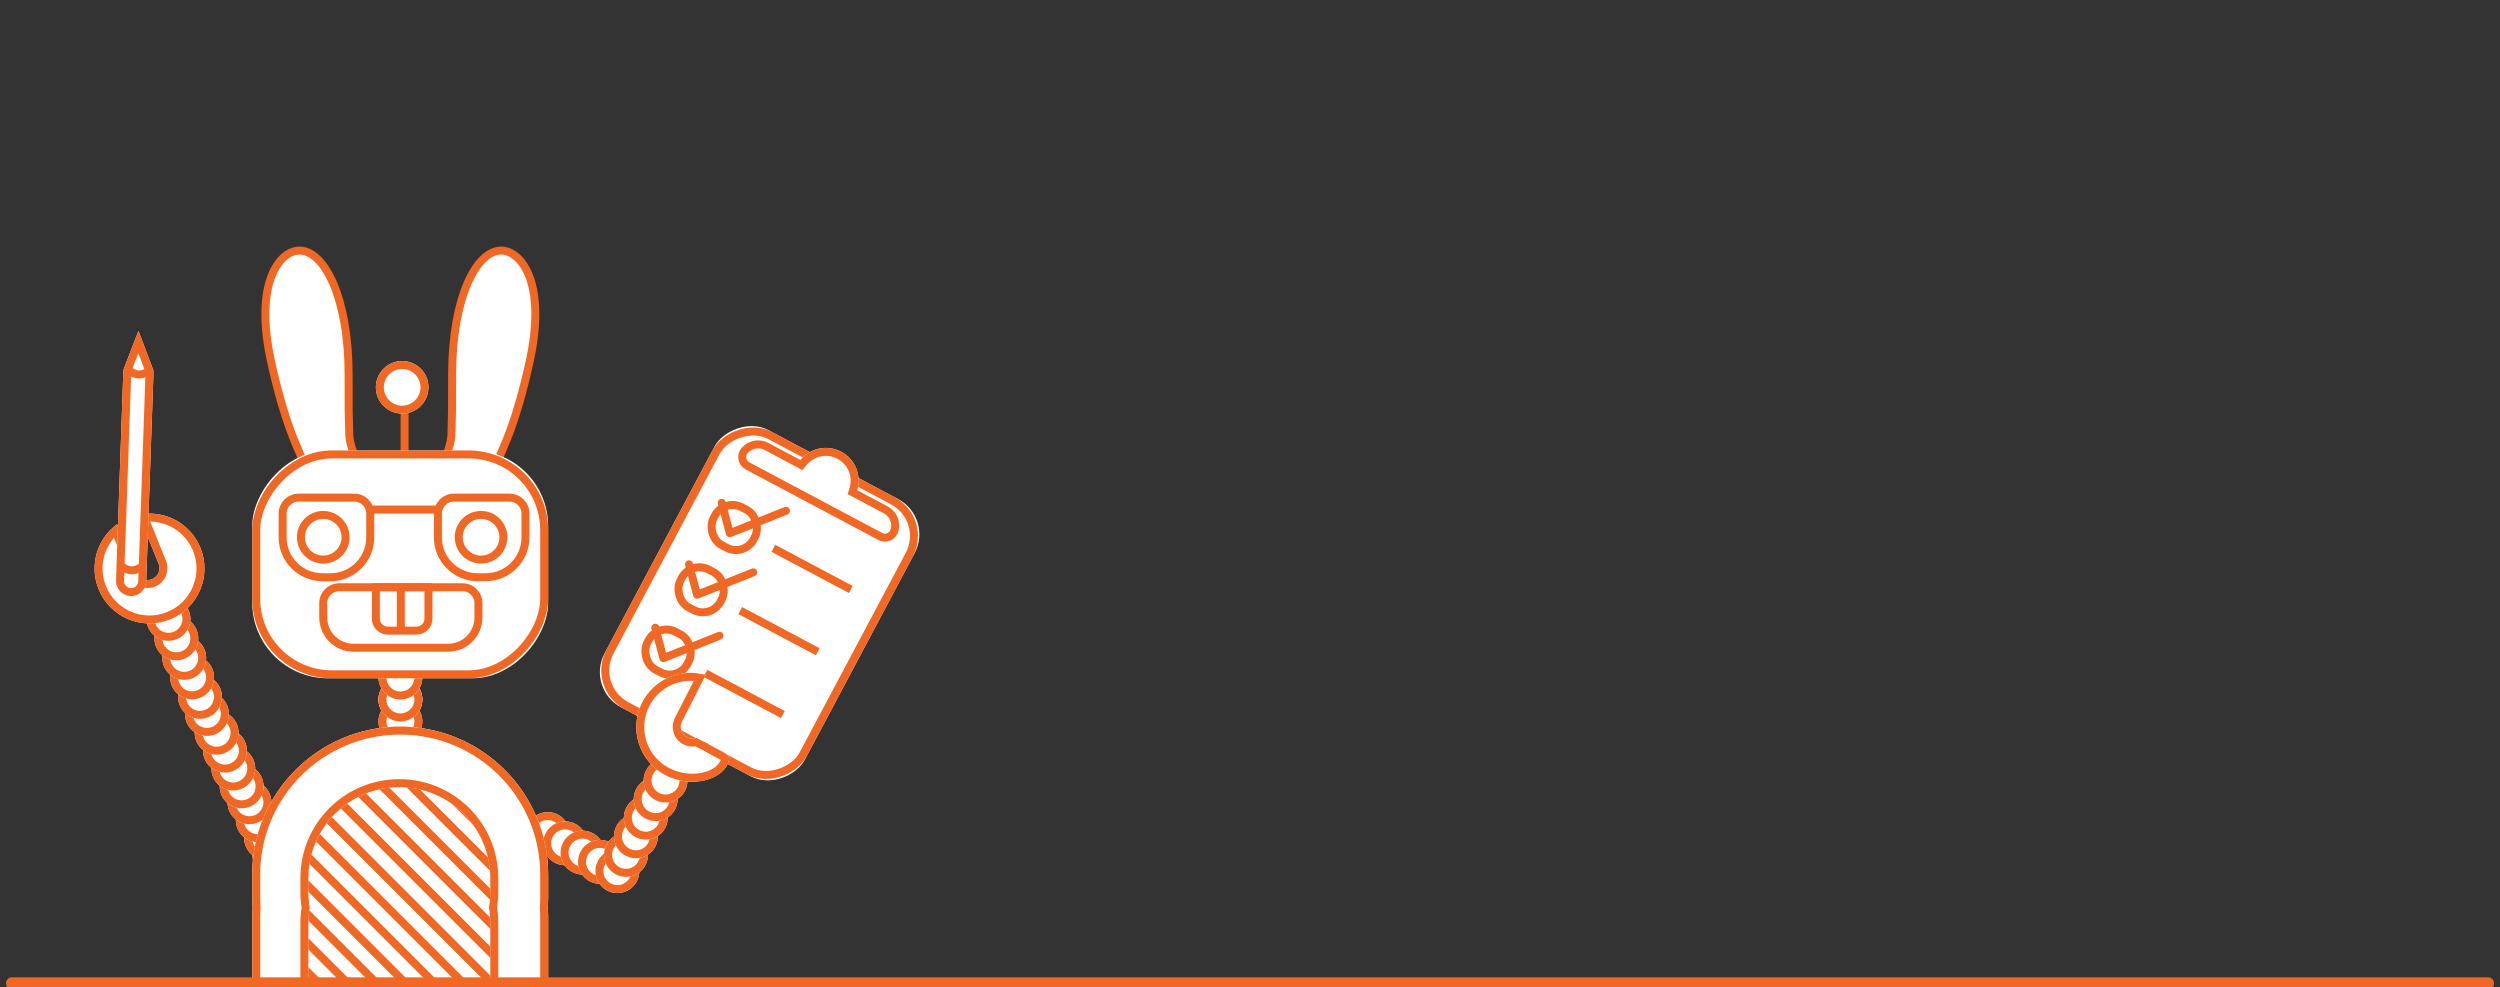 <?xml version="1.0" encoding="UTF-8"?>
<svg width="628px" height="248px" viewBox="0 0 628 248" version="1.1" xmlns="http://www.w3.org/2000/svg" xmlns:xlink="http://www.w3.org/1999/xlink">
    <rect x="0" y="0" width="628" height="248" fill="#333333" stroke="none"/>
    <!-- Generator: Sketch 49.1 (51147) - http://www.bohemiancoding.com/sketch -->
    <title>hero-tablet_2</title>
    <desc>Created with Sketch.</desc>
    <defs>
        <rect id="path-1" x="0" y="3.796" width="56.947" height="78.851" rx="10"></rect>
        <path d="M20.632,6.644 C21.372,2.857 24.708,0 28.711,0 C32.714,0 36.05,2.857 36.79,6.644 L45.454,6.644 C48.01,6.644 50.223,8.419 50.778,10.915 C50.833,11.165 50.861,11.42 50.861,11.676 C50.861,13.615 49.29,15.186 47.352,15.186 L9.595,15.186 C9.339,15.186 9.084,15.158 8.834,15.102 C6.942,14.682 5.749,12.807 6.169,10.915 C6.724,8.419 8.937,6.644 11.494,6.644 L20.632,6.644 Z" id="path-2"></path>
        <circle id="path-3" cx="5.51" cy="31.279" r="5.51"></circle>
        <circle id="path-4" cx="10.465" cy="31.279" r="5.51"></circle>
        <circle id="path-5" cx="15.421" cy="31.279" r="5.51"></circle>
        <circle id="path-6" cx="20.376" cy="31.279" r="5.51"></circle>
        <circle id="path-7" cx="25.332" cy="31.279" r="5.51"></circle>
        <circle id="path-8" cx="25.332" cy="26.653" r="5.51"></circle>
        <circle id="path-9" cx="25.332" cy="21.368" r="5.51"></circle>
        <circle id="path-10" cx="25.332" cy="16.082" r="5.51"></circle>
        <circle id="path-11" cx="25.332" cy="10.796" r="5.51"></circle>
        <circle id="path-12" cx="25.332" cy="5.51" r="5.51"></circle>
        <path d="M16.085,5 L16.085,18.132 C16.085,19.752 17.399,21.066 19.019,21.066 C19.854,21.066 20.607,20.718 21.141,20.158 C22.725,20.094 24.261,20.085 26.106,20.212 C28.474,20.375 30.684,19.798 31.045,21.495 C32.062,26.279 26.138,32 18.618,32 C11.097,32 5,25.903 5,18.382 C5,11.727 9.774,6.187 16.085,5 Z" id="path-13"></path>
        <circle id="path-14" cx="5.51" cy="6.279" r="5.51"></circle>
        <circle id="path-15" cx="10.465" cy="6.279" r="5.51"></circle>
        <circle id="path-16" cx="15.421" cy="6.279" r="5.51"></circle>
        <circle id="path-17" cx="20.376" cy="6.279" r="5.51"></circle>
        <circle id="path-18" cx="5.51" cy="6.279" r="5.51"></circle>
        <circle id="path-19" cx="10.465" cy="6.279" r="5.51"></circle>
        <circle id="path-20" cx="15.421" cy="6.279" r="5.51"></circle>
        <circle id="path-21" cx="20.376" cy="6.279" r="5.51"></circle>
        <circle id="path-22" cx="10.332" cy="31.279" r="5.51"></circle>
        <circle id="path-23" cx="10.332" cy="26.653" r="5.51"></circle>
        <circle id="path-24" cx="10.332" cy="21.368" r="5.51"></circle>
        <circle id="path-25" cx="10.332" cy="16.082" r="5.51"></circle>
        <circle id="path-26" cx="10.332" cy="10.796" r="5.51"></circle>
        <circle id="path-27" cx="10.332" cy="5.51" r="5.51"></circle>
        <path d="M11.465,3.55271368e-15 L11.465,13.307 C11.465,14.949 12.796,16.28 14.438,16.28 C16.08,16.28 17.412,14.949 17.412,13.307 L17.412,0.179 C23.399,1.686 27.831,7.106 27.831,13.561 C27.831,21.182 21.652,27.36 14.032,27.36 C6.411,27.36 0.233,21.182 0.233,13.561 C0.233,6.817 5.07,1.203 11.465,3.44169138e-15 Z" id="path-28"></path>
        <path d="M72.663,45.961 C72.714,46.586 72.74,47.217 72.74,47.854 L72.74,81.803 C72.74,94.506 62.442,104.803 49.74,104.803 L23,104.803 C10.297,104.803 1.55561363e-15,94.506 0,81.803 L0,47.854 C-7.80520247e-17,47.217 0.026,46.586 0.077,45.961 C0.026,45.174 9.80192702e-17,44.38 0,43.579 L0,36.37 C-2.459889e-15,16.283 16.283,3.6898335e-15 36.37,0 C56.456,-3.6898335e-15 72.74,16.283 72.74,36.37 L72.74,43.579 C72.74,44.38 72.714,45.174 72.663,45.961 Z" id="path-29"></path>
        <circle id="path-31" cx="5.51" cy="5.51" r="5.51"></circle>
        <circle id="path-32" cx="5.51" cy="11.02" r="5.51"></circle>
        <circle id="path-33" cx="5.51" cy="5.51" r="5.51"></circle>
        <circle id="path-34" cx="5.51" cy="5.51" r="5.51"></circle>
        <circle id="path-35" cx="6.607" cy="6.607" r="6.607"></circle>
        <rect id="path-36" x="34.358" y="50.216" width="74.341" height="57.23" rx="19"></rect>
        <circle id="path-37" cx="6.607" cy="6.607" r="6.607"></circle>
        <circle id="path-38" cx="46.252" cy="6.607" r="6.607"></circle>
        <path d="M49.232,165.026 C49.01,166.304 48.894,167.619 48.894,168.961 L48.894,203.203 C48.894,212.795 54.805,221.008 63.182,224.397 L57.358,224.397 C44.656,224.397 34.358,214.099 34.358,201.397 L34.358,167.448 C34.358,166.694 34.395,165.949 34.465,165.214 C34.394,164.276 34.358,163.328 34.358,162.372 L34.358,156.764 C34.358,136.235 51,119.593 71.529,119.593 C92.057,119.593 108.699,136.235 108.699,156.764 L108.699,162.372 C108.699,163.328 108.663,164.276 108.592,165.214 C108.663,165.949 108.699,166.694 108.699,167.448 L108.699,201.397 C108.699,214.099 98.401,224.397 85.699,224.397 L80.314,224.397 C88.691,221.008 94.601,212.795 94.601,203.203 L94.601,168.961 C94.601,167.619 94.486,166.304 94.264,165.026 C94.486,163.748 94.601,162.434 94.601,161.092 L94.601,157.644 C94.601,145.022 84.37,134.79 71.748,134.79 C59.126,134.79 48.894,145.022 48.894,157.644 L48.894,161.092 C48.894,162.434 49.01,163.748 49.232,165.026 Z" id="path-39"></path>
        <path d="M7.522,9.986 C7.565,10.214 7.587,10.45 7.587,10.691 L7.587,62.848 C7.587,64.944 5.889,66.642 3.794,66.642 C1.698,66.642 1.77635684e-15,64.944 6.21724894e-15,62.848 L0,10.691 C1.00924271e-16,10.453 0.022,10.22 0.064,9.994 C0.043,9.968 0.021,9.942 0,9.915 L3.449,0 L7.587,9.915 C7.566,9.939 7.544,9.963 7.522,9.986 Z" id="path-40"></path>
    </defs>
    <g id="hero-tablet_2" stroke="none" stroke-width="1" fill="none" fill-rule="evenodd">
        <g id="Group-8" transform="translate(191.647, 150.022) rotate(28) translate(-191.647, -150.022) translate(163.147, 108.522)">
            <g id="Rectangle-2" transform="translate(28.474, 43.222) scale(-1, 1) translate(-28.474, -43.222) ">
                <use fill="#FFFFFF" fill-rule="evenodd" xlink:href="#path-1"></use>
                <rect stroke="#F06823" stroke-width="2" x="1" y="4.796" width="54.947" height="76.851" rx="10"></rect>
            </g>
            <g id="Group" transform="translate(8.226, 24.044)" stroke="#F06823" stroke-width="2">
                <rect id="Rectangle-4" x="0" y="0" width="11.389" height="10.757" rx="5"></rect>
            </g>
            <g id="Group" transform="translate(8.226, 41.761)" stroke="#F06823" stroke-width="2">
                <rect id="Rectangle-4" x="0" y="0" width="11.389" height="10.757" rx="5"></rect>
            </g>
            <g id="Group" transform="translate(8.226, 59.478)" stroke="#F06823" stroke-width="2">
                <rect id="Rectangle-4" x="0" y="0" width="11.389" height="10.757" rx="5"></rect>
            </g>
            <g id="Group-19" transform="translate(35.861, 47.507) scale(-1, 1) rotate(-270) translate(-35.861, -47.507) translate(34.861, 36.007)" stroke="#F06823" stroke-width="2">
                <g id="Group-17">
                    <path d="M0.633,0.689 L0.633,22.723" id="Path-18"></path>
                </g>
            </g>
            <g id="Group-19" transform="translate(35.861, 29.79) scale(-1, 1) rotate(-270) translate(-35.861, -29.79) translate(34.861, 18.29)" stroke="#F06823" stroke-width="2">
                <g id="Group-17">
                    <path d="M0.633,0.689 L0.633,22.723" id="Path-18"></path>
                </g>
            </g>
            <g id="Group-19" transform="translate(35.544, 65.54) scale(-1, 1) rotate(-270) translate(-35.544, -65.54) translate(34.544, 54.04)" stroke="#F06823" stroke-width="2">
                <g id="Group-17">
                    <path d="M0.633,0.689 L0.633,22.723" id="Path-18"></path>
                </g>
            </g>
            <polyline id="Path-7" stroke="#F06823" stroke-width="2" stroke-linecap="round" stroke-linejoin="round" points="8.226 25.414 13.604 31.212 23.412 19.615"></polyline>
            <polyline id="Path-7" stroke="#F06823" stroke-width="2" stroke-linecap="round" stroke-linejoin="round" points="8.226 60.956 13.604 66.755 23.412 55.158"></polyline>
            <polyline id="Path-7" stroke="#F06823" stroke-width="2" stroke-linecap="round" stroke-linejoin="round" points="8.226 42.923 13.604 48.722 23.412 37.124"></polyline>
            <g id="Combined-Shape">
                <use fill="#FFFFFF" fill-rule="evenodd" xlink:href="#path-2"></use>
                <path stroke="#F06823" stroke-width="2" d="M21.613,6.836 L21.455,7.644 L11.494,7.644 C9.406,7.644 7.598,9.094 7.145,11.132 C6.845,12.485 7.698,13.826 9.051,14.126 C9.23,14.166 9.412,14.186 9.595,14.186 L47.352,14.186 C48.738,14.186 49.861,13.062 49.861,11.676 C49.861,11.493 49.841,11.311 49.802,11.132 C49.349,9.094 47.541,7.644 45.454,7.644 L35.966,7.644 L35.809,6.836 C35.15,3.468 32.185,1 28.711,1 C25.237,1 22.271,3.468 21.613,6.836 Z"></path>
            </g>
        </g>
        <g id="Group-3" transform="translate(160.5, 195.5) scale(-1, 1) translate(-160.5, -195.5) translate(130, 164)">
            <g id="Group-2" transform="translate(38.595, 38.927) scale(-1, 1) rotate(28) translate(-38.595, -38.927) translate(23.095, 20.427)">
                <g id="Oval-15">
                    <use fill="#FFFFFF" fill-rule="evenodd" xlink:href="#path-3"></use>
                    <circle stroke="#F06823" stroke-width="2" cx="5.51" cy="31.279" r="4.51"></circle>
                </g>
                <g id="Oval-15">
                    <use fill="#FFFFFF" fill-rule="evenodd" xlink:href="#path-4"></use>
                    <circle stroke="#F06823" stroke-width="2" cx="10.465" cy="31.279" r="4.51"></circle>
                </g>
                <g id="Oval-15">
                    <use fill="#FFFFFF" fill-rule="evenodd" xlink:href="#path-5"></use>
                    <circle stroke="#F06823" stroke-width="2" cx="15.421" cy="31.279" r="4.51"></circle>
                </g>
                <g id="Oval-15">
                    <use fill="#FFFFFF" fill-rule="evenodd" xlink:href="#path-6"></use>
                    <circle stroke="#F06823" stroke-width="2" cx="20.376" cy="31.279" r="4.51"></circle>
                </g>
                <g id="Oval-15">
                    <use fill="#FFFFFF" fill-rule="evenodd" xlink:href="#path-7"></use>
                    <circle stroke="#F06823" stroke-width="2" cx="25.332" cy="31.279" r="4.51"></circle>
                </g>
                <g id="Oval-15">
                    <use fill="#FFFFFF" fill-rule="evenodd" xlink:href="#path-8"></use>
                    <circle stroke="#F06823" stroke-width="2" cx="25.332" cy="26.653" r="4.51"></circle>
                </g>
                <g id="Oval-15">
                    <use fill="#FFFFFF" fill-rule="evenodd" xlink:href="#path-9"></use>
                    <circle stroke="#F06823" stroke-width="2" cx="25.332" cy="21.368" r="4.51"></circle>
                </g>
                <g id="Oval-15">
                    <use fill="#FFFFFF" fill-rule="evenodd" xlink:href="#path-10"></use>
                    <circle stroke="#F06823" stroke-width="2" cx="25.332" cy="16.082" r="4.51"></circle>
                </g>
                <g id="Oval-15">
                    <use fill="#FFFFFF" fill-rule="evenodd" xlink:href="#path-11"></use>
                    <circle stroke="#F06823" stroke-width="2" cx="25.332" cy="10.796" r="4.51"></circle>
                </g>
                <g id="Oval-15">
                    <use fill="#FFFFFF" fill-rule="evenodd" xlink:href="#path-12"></use>
                    <circle stroke="#F06823" stroke-width="2" cx="25.332" cy="5.51" r="4.51"></circle>
                </g>
            </g>
            <g id="Combined-Shape" transform="translate(18.079, 18.5) scale(-1, 1) rotate(27) translate(-18.079, -18.5) ">
                <use fill="#FFFFFF" fill-rule="evenodd" xlink:href="#path-13"></use>
                <path stroke="#F06823" stroke-width="2" d="M15.085,6.265 C9.78,7.806 6,12.703 6,18.382 C6,25.351 11.649,31 18.618,31 C25.295,31 30.975,25.978 30.067,21.703 C29.986,21.324 29.628,21.227 27.806,21.243 C26.964,21.25 26.555,21.245 26.037,21.21 C24.507,21.104 23.147,21.088 21.55,21.144 C20.85,21.733 19.96,22.066 19.019,22.066 C16.846,22.066 15.085,20.305 15.085,18.132 L15.085,6.265 Z"></path>
            </g>
        </g>
        <g id="Group-12" transform="translate(51.054, 176.124) scale(-1, 1) rotate(-338) translate(-51.054, -176.124) translate(37.054, 126.624)">
            <g id="Group-2" transform="translate(4.022, 21.558)">
                <g id="Group-6" transform="translate(8.072, 63.197) rotate(-87) translate(-8.072, -63.197) translate(-4.928, 57.197)">
                    <g id="Oval-15">
                        <use fill="#FFFFFF" fill-rule="evenodd" xlink:href="#path-14"></use>
                        <circle stroke="#F06823" stroke-width="2" cx="5.51" cy="6.279" r="4.51"></circle>
                    </g>
                    <g id="Oval-15">
                        <use fill="#FFFFFF" fill-rule="evenodd" xlink:href="#path-15"></use>
                        <circle stroke="#F06823" stroke-width="2" cx="10.465" cy="6.279" r="4.51"></circle>
                    </g>
                    <g id="Oval-15">
                        <use fill="#FFFFFF" fill-rule="evenodd" xlink:href="#path-16"></use>
                        <circle stroke="#F06823" stroke-width="2" cx="15.421" cy="6.279" r="4.51"></circle>
                    </g>
                    <g id="Oval-15">
                        <use fill="#FFFFFF" fill-rule="evenodd" xlink:href="#path-17"></use>
                        <circle stroke="#F06823" stroke-width="2" cx="20.376" cy="6.279" r="4.51"></circle>
                    </g>
                </g>
                <g id="Group-6" transform="translate(9.17, 43.914) rotate(-87) translate(-9.17, -43.914) translate(-3.83, 37.914)">
                    <g id="Oval-15">
                        <use fill="#FFFFFF" fill-rule="evenodd" xlink:href="#path-18"></use>
                        <circle stroke="#F06823" stroke-width="2" cx="5.51" cy="6.279" r="4.51"></circle>
                    </g>
                    <g id="Oval-15">
                        <use fill="#FFFFFF" fill-rule="evenodd" xlink:href="#path-19"></use>
                        <circle stroke="#F06823" stroke-width="2" cx="10.465" cy="6.279" r="4.51"></circle>
                    </g>
                    <g id="Oval-15">
                        <use fill="#FFFFFF" fill-rule="evenodd" xlink:href="#path-20"></use>
                        <circle stroke="#F06823" stroke-width="2" cx="15.421" cy="6.279" r="4.51"></circle>
                    </g>
                    <g id="Oval-15">
                        <use fill="#FFFFFF" fill-rule="evenodd" xlink:href="#path-21"></use>
                        <circle stroke="#F06823" stroke-width="2" cx="20.376" cy="6.279" r="4.51"></circle>
                    </g>
                </g>
                <g id="Oval-15">
                    <use fill="#FFFFFF" fill-rule="evenodd" xlink:href="#path-22"></use>
                    <circle stroke="#F06823" stroke-width="2" cx="10.332" cy="31.279" r="4.51"></circle>
                </g>
                <g id="Oval-15">
                    <use fill="#FFFFFF" fill-rule="evenodd" xlink:href="#path-23"></use>
                    <circle stroke="#F06823" stroke-width="2" cx="10.332" cy="26.653" r="4.51"></circle>
                </g>
                <g id="Oval-15">
                    <use fill="#FFFFFF" fill-rule="evenodd" xlink:href="#path-24"></use>
                    <circle stroke="#F06823" stroke-width="2" cx="10.332" cy="21.368" r="4.51"></circle>
                </g>
                <g id="Oval-15">
                    <use fill="#FFFFFF" fill-rule="evenodd" xlink:href="#path-25"></use>
                    <circle stroke="#F06823" stroke-width="2" cx="10.332" cy="16.082" r="4.51"></circle>
                </g>
                <g id="Oval-15">
                    <use fill="#FFFFFF" fill-rule="evenodd" xlink:href="#path-26"></use>
                    <circle stroke="#F06823" stroke-width="2" cx="10.332" cy="10.796" r="4.51"></circle>
                </g>
                <g id="Oval-15">
                    <use fill="#FFFFFF" fill-rule="evenodd" xlink:href="#path-27"></use>
                    <circle stroke="#F06823" stroke-width="2" cx="10.332" cy="5.51" r="4.51"></circle>
                </g>
            </g>
            <g id="Group-9" transform="translate(0.233, 0)"></g>
            <g id="Combined-Shape">
                <use fill="#FFFFFF" fill-rule="evenodd" xlink:href="#path-28"></use>
                <path stroke="#F06823" stroke-width="2" d="M10.465,1.265 C5.075,2.822 1.233,7.794 1.233,13.561 C1.233,20.629 6.963,26.36 14.032,26.36 C21.1,26.36 26.831,20.629 26.831,13.561 C26.831,8.106 23.389,3.339 18.412,1.53 L18.412,13.307 C18.412,15.501 16.633,17.28 14.438,17.28 C12.244,17.28 10.465,15.501 10.465,13.307 L10.465,1.265 Z"></path>
            </g>
        </g>
        <g id="Group-10" transform="translate(29, 62.938)">
            <path d="M60.492,52.924 C61.64,52.802 63.127,52.753 64.615,52.753 C65.651,52.753 68.466,52.777 71.57,52.816 C74.675,52.777 77.489,52.753 78.526,52.753 C80.014,52.753 81.5,52.802 82.648,52.924 C82.957,52.09 84.349,48.235 84.386,46.57 C84.567,38.323 84.567,43.278 84.567,31.271 C84.567,11.652 90.746,-2.27373675e-13 96.891,-2.27373675e-13 C97.41,-2.27373675e-13 97.937,0.084 98.466,0.253 C102.929,1.683 108.019,9.799 104.046,27.89 C100.594,43.609 97.474,49.216 96.299,52.198 C95.361,54.579 95.612,52.078 94.693,56.423 C98.77,59.367 89.476,63.324 90.323,67.506 L71.57,58.734 C66.755,60.986 60.504,63.91 52.817,67.506 C53.664,63.324 44.37,59.367 48.447,56.423 C47.529,52.078 47.779,54.579 46.841,52.198 C45.666,49.216 42.546,43.609 39.094,27.89 C35.121,9.799 40.212,1.683 44.675,0.253 C45.203,0.084 45.73,-2.27373675e-13 46.249,-2.27373675e-13 C52.394,-2.27373675e-13 58.573,11.652 58.573,31.271 C58.573,43.278 58.573,38.323 58.754,46.57 C58.791,48.235 60.183,52.09 60.492,52.924 Z" id="Combined-Shape" stroke="#F06823" stroke-width="2" fill="#FFFFFF"></path>
            <g id="Group-9" transform="translate(14.01, 109.806) scale(-1, 1) translate(-14.01, -109.806) translate(0.134, 95.931)"></g>
            <g id="Group-15" transform="translate(71.2, 173.415) scale(-1, 1) translate(-71.2, -173.415) translate(34.7, 120.915)">
                <mask id="mask-30" fill="white">
                    <use xlink:href="#path-29"></use>
                </mask>
                <use id="Mask" fill="#FFFFFF" xlink:href="#path-29"></use>
                <g mask="url(#mask-30)" id="Path-10" stroke="#F06823" stroke-width="2">
                    <g transform="translate(-66.074, 0)">
                        <path d="M58.145,84.087 L142.231,0"></path>
                        <path d="M65.413,84.087 L149.5,0"></path>
                        <path d="M72.681,84.087 L156.768,0"></path>
                        <path d="M79.949,84.087 L164.036,0"></path>
                        <path d="M87.217,84.087 L171.304,0"></path>
                        <path d="M94.485,84.087 L178.572,0"></path>
                        <path d="M101.753,84.087 L185.84,0"></path>
                        <path d="M109.021,84.087 L193.108,0"></path>
                        <path d="M0,84.087 L84.087,0"></path>
                        <path d="M7.268,84.087 L91.355,0"></path>
                        <path d="M14.536,84.087 L98.623,0"></path>
                        <path d="M21.804,84.087 L105.891,0"></path>
                        <path d="M29.072,84.087 L113.159,0"></path>
                        <path d="M36.34,84.087 L120.427,0"></path>
                        <path d="M43.609,84.087 L127.695,0"></path>
                        <path d="M50.877,84.087 L134.963,0"></path>
                        <path d="M116.29,84.087 L200.376,0"></path>
                        <path d="M123.558,84.087 L207.644,0"></path>
                        <path d="M130.826,84.087 L214.912,0"></path>
                        <path d="M138.094,84.087 L222.181,0"></path>
                        <path d="M145.362,84.087 L229.449,0"></path>
                        <path d="M152.63,84.087 L236.717,0"></path>
                        <path d="M159.898,84.087 L243.985,0"></path>
                    </g>
                </g>
            </g>
            <g id="Group-5" transform="translate(71.093, 113.253) scale(-1, 1) translate(-71.093, -113.253) translate(65.093, 101.753)">
                <g id="Group-21" transform="translate(0, 5.51)">
                    <g id="Oval-15">
                        <use fill="#FFFFFF" fill-rule="evenodd" xlink:href="#path-31"></use>
                        <circle stroke="#F06823" stroke-width="2" cx="5.51" cy="5.51" r="4.51"></circle>
                    </g>
                    <g id="Oval-15">
                        <use fill="#FFFFFF" fill-rule="evenodd" xlink:href="#path-32"></use>
                        <circle stroke="#F06823" stroke-width="2" cx="5.51" cy="11.02" r="4.51"></circle>
                    </g>
                </g>
                <g id="Group-21" transform="translate(0, 5.51)">
                    <g id="Oval-15">
                        <use fill="#FFFFFF" fill-rule="evenodd" xlink:href="#path-33"></use>
                        <circle stroke="#F06823" stroke-width="2" cx="5.51" cy="5.51" r="4.51"></circle>
                    </g>
                </g>
                <g id="Oval-15">
                    <use fill="#FFFFFF" fill-rule="evenodd" xlink:href="#path-34"></use>
                    <circle stroke="#F06823" stroke-width="2" cx="5.51" cy="5.51" r="4.51"></circle>
                </g>
            </g>
            <g id="Group-18" transform="translate(71.628, 43.751) scale(-1, 1) translate(-71.628, -43.751) translate(64.628, 27.751)">
                <path d="M6,6.607 L6,31.09" id="Path-19" stroke="#F06823" stroke-width="2"></path>
                <g id="Oval-15">
                    <use fill="#FFFFFF" fill-rule="evenodd" xlink:href="#path-35"></use>
                    <circle stroke="#F06823" stroke-width="2" cx="6.607" cy="6.607" r="5.607"></circle>
                </g>
            </g>
            <g id="Rectangle-2" transform="translate(71.529, 78.831) scale(-1, 1) translate(-71.529, -78.831) ">
                <use fill="#FFFFFF" fill-rule="evenodd" xlink:href="#path-36"></use>
                <rect stroke="#F06823" stroke-width="2" x="35.358" y="51.216" width="72.341" height="55.23" rx="19"></rect>
            </g>
            <g id="Group-20" transform="translate(71.95, 72.413) scale(-1, 1) translate(-71.95, -72.413) translate(45.45, 65.413)">
                <g id="Oval-15">
                    <use fill="#FFFFFF" fill-rule="evenodd" xlink:href="#path-37"></use>
                    <circle stroke="#F06823" stroke-width="2" cx="6.607" cy="6.607" r="5.607"></circle>
                </g>
                <g id="Oval-15">
                    <use fill="#FFFFFF" fill-rule="evenodd" xlink:href="#path-38"></use>
                    <circle stroke="#F06823" stroke-width="2" cx="46.252" cy="6.607" r="5.607"></circle>
                </g>
            </g>
            <path d="M107.099,165.358 L107.086,165.23 L107.096,165.101 C107.164,164.197 107.199,163.286 107.199,162.372 L107.199,156.764 C107.199,137.063 91.229,121.093 71.529,121.093 C51.828,121.093 35.858,137.063 35.858,156.764 L35.858,162.372 C35.858,163.286 35.893,164.197 35.961,165.101 L35.971,165.23 L35.958,165.358 C35.892,166.049 35.858,166.746 35.858,167.448 L35.858,201.397 C35.858,213.271 45.484,222.897 57.358,222.897 L85.699,222.897 C97.573,222.897 107.199,213.271 107.199,201.397 L107.199,167.448 C107.199,166.746 107.165,166.049 107.099,165.358 Z" id="Combined-Shape" stroke="#F06823" stroke-width="3" transform="translate(71.529, 171.995) scale(-1, 1) translate(-71.529, -171.995) "></path>
            <g id="Combined-Shape" transform="translate(71.529, 171.995) scale(-1, 1) translate(-71.529, -171.995) ">
                <use fill="#FFFFFF" fill-rule="evenodd" xlink:href="#path-39"></use>
                <path stroke="#F06823" stroke-width="2" d="M48.218,165.026 C48.003,163.734 47.894,162.42 47.894,161.092 L47.894,157.644 C47.894,144.47 58.574,133.79 71.748,133.79 C84.922,133.79 95.601,144.47 95.601,157.644 L95.601,161.092 C95.601,162.42 95.493,163.734 95.278,165.026 C95.493,166.318 95.601,167.633 95.601,168.961 L95.601,203.203 C95.601,211.558 91.265,219.108 84.454,223.397 L85.699,223.397 C97.849,223.397 107.699,213.547 107.699,201.397 L107.699,167.448 C107.699,166.73 107.665,166.017 107.596,165.31 L107.595,165.139 C107.664,164.222 107.699,163.299 107.699,162.372 L107.699,156.764 C107.699,136.787 91.505,120.593 71.529,120.593 C51.552,120.593 35.358,136.787 35.358,156.764 L35.358,162.372 C35.358,163.299 35.393,164.222 35.462,165.139 L35.461,165.31 C35.393,166.017 35.358,166.73 35.358,167.448 L35.358,201.397 C35.358,213.547 45.208,223.397 57.358,223.397 L59.042,223.397 C52.231,219.108 47.894,211.558 47.894,203.203 L47.894,168.961 C47.894,167.633 48.003,166.318 48.218,165.026 Z"></path>
            </g>
            <g id="Group" transform="translate(65.413, 84.574)" stroke="#F06823" stroke-width="2">
                <g id="Group-19" transform="translate(6.268, 5.5) scale(-1, 1) translate(-6.268, -5.5) translate(5.268, 0)">
                    <g id="Group-17">
                        <path d="M1,0.33 L1,10.902" id="Path-18"></path>
                    </g>
                </g>
                <path d="M0,0 L13.215,0 L13.215,7.902 C13.215,9.559 11.872,10.902 10.215,10.902 L3,10.902 C1.343,10.902 1.38278643e-15,9.559 4.4408921e-16,7.902 L0,0 Z" id="Rectangle-4"></path>
            </g>
            <path d="M56.198,84.574 L87.182,84.574 C89.391,84.574 91.182,86.365 91.182,88.574 L91.182,92.173 C91.182,96.369 87.78,99.771 83.583,99.771 L59.797,99.771 C55.6,99.771 52.198,96.369 52.198,92.173 L52.198,88.574 C52.198,86.365 53.989,84.574 56.198,84.574 Z" id="Rectangle-9" stroke="#F06823" stroke-width="2"></path>
        </g>
        <g id="Group-7" transform="translate(34.167, 116.619) rotate(2) translate(-34.167, -116.619) translate(30.167, 83.119)">
            <g id="Combined-Shape">
                <use fill="#FFFFFF" fill-rule="evenodd" xlink:href="#path-40"></use>
                <path stroke="#F06823" stroke-width="2" d="M6.481,9.86 L3.534,2.8 L1.128,9.716 L1.132,9.721 L1.047,10.177 C1.016,10.345 1,10.517 1,10.691 L1,62.848 C1,64.391 2.251,65.642 3.794,65.642 C5.337,65.642 6.587,64.391 6.587,62.848 L6.587,10.691 C6.587,10.515 6.571,10.341 6.539,10.171 L6.481,9.86 Z"></path>
            </g>
            <path d="M1.523,10.091 C3.449,11.381 4.828,11.036 6.209,10.126" id="Path-6" stroke="#F06823" stroke-width="2"></path>
            <path d="M1.38,59.32 C3.305,60.61 4.685,60.265 6.066,59.355" id="Path-6" stroke="#F06823" stroke-width="2"></path>
        </g>
        <path d="M3,247 L625,247" id="Path-11" stroke="#F06823" stroke-width="3" stroke-linecap="round"></path>
        <g id="Group-22" transform="translate(71, 125)" stroke="#F06823" stroke-width="2">
            <path d="M4,0 L18,0 C20.209,-4.05812251e-16 22,1.791 22,4 L22,10 C22,15.523 17.523,20 12,20 L10,20 C4.477,20 6.76353751e-16,15.523 0,10 L0,4 C-2.705415e-16,1.791 1.791,4.05812251e-16 4,0 Z" id="Rectangle-9"></path>
            <path d="M43,0 L57,0 C59.209,-4.05812251e-16 61,1.791 61,4 L61,10 C61,15.523 56.523,20 51,20 L49,20 C43.477,20 39,15.523 39,10 L39,4 C39,1.791 40.791,4.05812251e-16 43,0 Z" id="Rectangle-9"></path>
            <path d="M22,3 L39.5,3" id="Path-2"></path>
        </g>
    </g>
</svg>